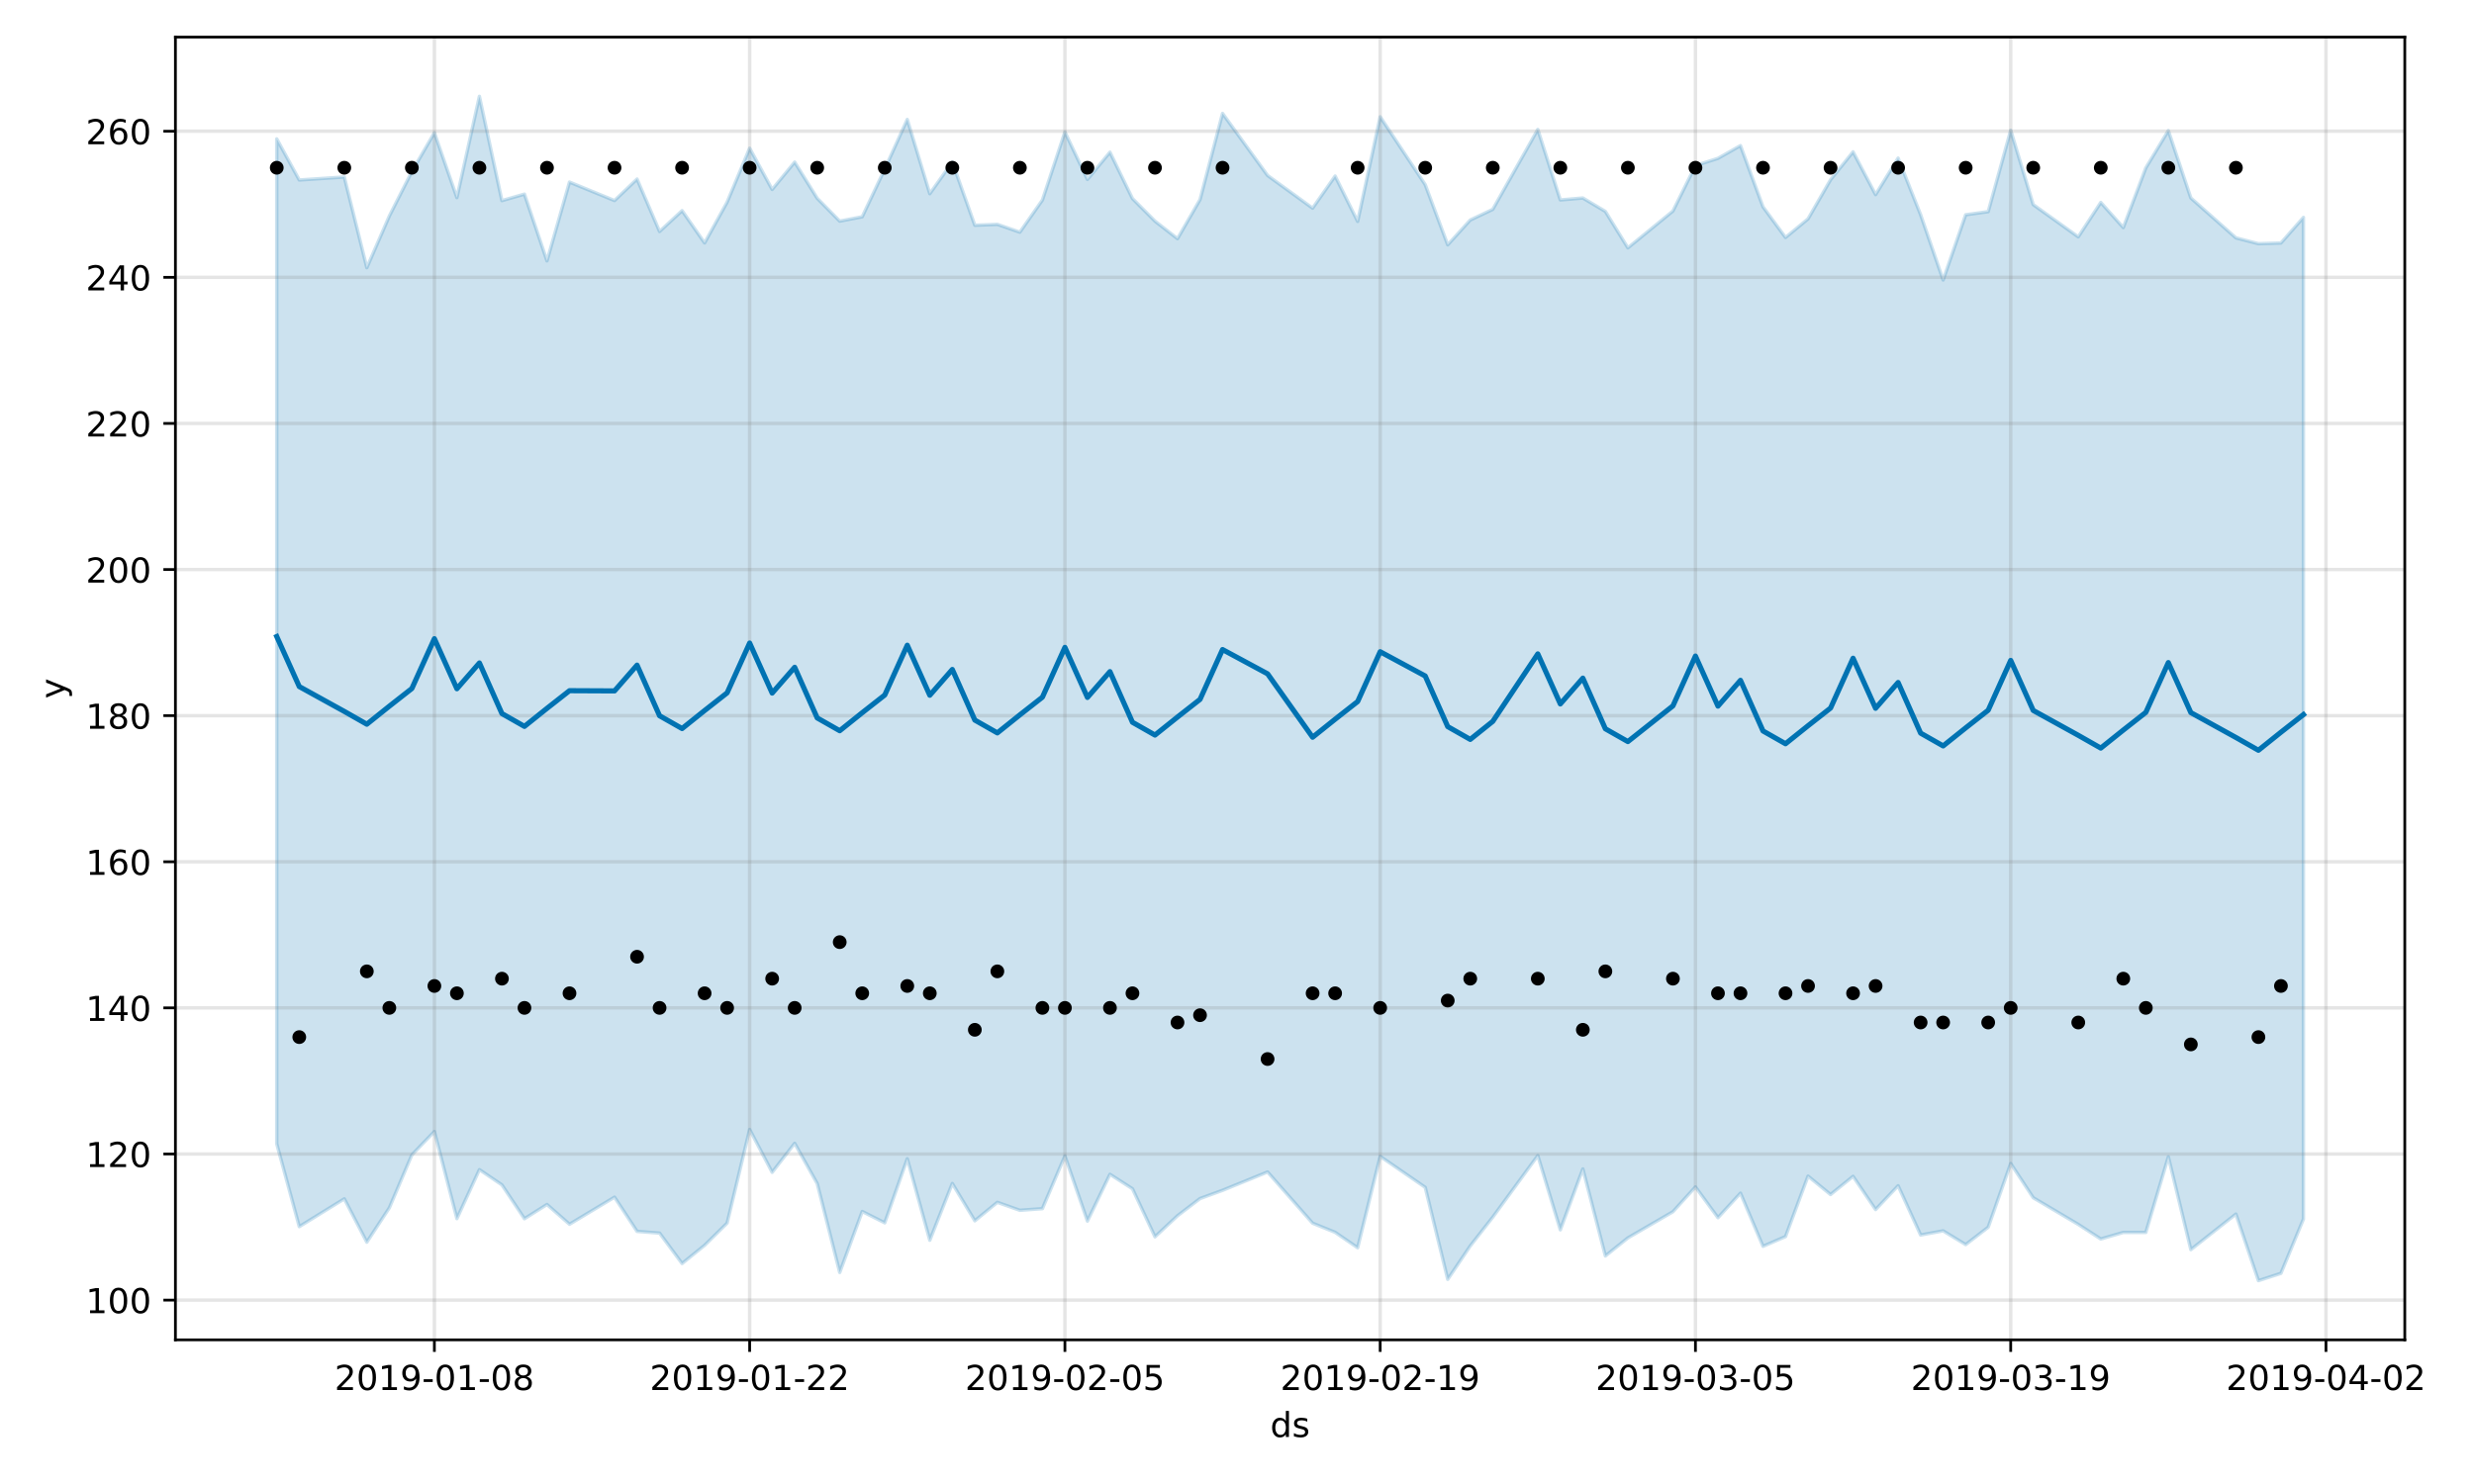 <?xml version="1.0" encoding="utf-8" standalone="no"?>
<!DOCTYPE svg PUBLIC "-//W3C//DTD SVG 1.1//EN"
  "http://www.w3.org/Graphics/SVG/1.1/DTD/svg11.dtd">
<!-- Created with matplotlib (https://matplotlib.org/) -->
<svg height="432pt" version="1.1" viewBox="0 0 720 432" width="720pt" xmlns="http://www.w3.org/2000/svg" xmlns:xlink="http://www.w3.org/1999/xlink">
 <defs>
  <style type="text/css">
*{stroke-linecap:butt;stroke-linejoin:round;}
  </style>
 </defs>
 <g id="figure_1">
  <g id="patch_1">
   <path d="M 0 432 
L 720 432 
L 720 0 
L 0 0 
z
" style="fill:#ffffff;"/>
  </g>
  <g id="axes_1">
   <g id="patch_2">
    <path d="M 51.05 390.04 
L 699.857 390.04 
L 699.857 10.8 
L 51.05 10.8 
z
" style="fill:#ffffff;"/>
   </g>
   <g id="PolyCollection_1">
    <defs>
     <path d="M 80.541 -391.57 
L 80.541 -99.022 
L 87.095 -74.915 
L 100.202 -83.009 
L 106.756 -70.398 
L 113.309 -80.39 
L 119.863 -95.791 
L 126.417 -102.621 
L 132.97 -77.249 
L 139.524 -91.509 
L 146.077 -87.069 
L 152.631 -77.219 
L 159.185 -81.361 
L 165.738 -75.611 
L 178.845 -83.497 
L 185.399 -73.534 
L 191.953 -73.041 
L 198.506 -64.18 
L 205.06 -69.481 
L 211.613 -75.941 
L 218.167 -103.214 
L 224.721 -90.728 
L 231.274 -99.173 
L 237.828 -87.454 
L 244.381 -61.574 
L 250.935 -79.33 
L 257.489 -76.026 
L 264.042 -94.67 
L 270.596 -70.952 
L 277.15 -87.482 
L 283.703 -76.617 
L 290.257 -81.991 
L 296.81 -79.67 
L 303.364 -80.148 
L 309.918 -95.504 
L 316.471 -76.535 
L 323.025 -90.148 
L 329.578 -85.94 
L 336.132 -71.952 
L 342.686 -78.079 
L 349.239 -83.094 
L 355.793 -85.485 
L 368.9 -90.829 
L 382.007 -75.919 
L 388.561 -73.264 
L 395.114 -68.776 
L 401.668 -95.376 
L 414.775 -86.357 
L 421.329 -59.573 
L 427.883 -69.305 
L 434.436 -77.68 
L 447.543 -95.612 
L 454.097 -73.984 
L 460.651 -91.714 
L 467.204 -66.39 
L 473.758 -71.635 
L 486.865 -79.252 
L 493.419 -86.483 
L 499.972 -77.523 
L 506.526 -84.662 
L 513.079 -69.186 
L 519.633 -72.023 
L 526.187 -89.627 
L 532.74 -84.259 
L 539.294 -89.558 
L 545.847 -79.886 
L 552.401 -86.828 
L 558.955 -72.484 
L 565.508 -73.689 
L 572.062 -69.691 
L 578.616 -74.742 
L 585.169 -93.308 
L 591.723 -83.335 
L 604.83 -75.57 
L 611.384 -71.326 
L 617.937 -73.229 
L 624.491 -73.228 
L 631.044 -95.246 
L 637.598 -68.22 
L 650.705 -78.566 
L 657.259 -59.198 
L 663.812 -61.321 
L 670.366 -77.125 
L 670.366 -368.713 
L 670.366 -368.713 
L 663.812 -361.261 
L 657.259 -361.064 
L 650.705 -362.763 
L 637.598 -374.368 
L 631.044 -393.982 
L 624.491 -383.121 
L 617.937 -365.745 
L 611.384 -373.065 
L 604.83 -363.052 
L 591.723 -372.437 
L 585.169 -394.081 
L 578.616 -370.388 
L 572.062 -369.489 
L 565.508 -350.494 
L 558.955 -369.495 
L 552.401 -385.978 
L 545.847 -375.348 
L 539.294 -387.803 
L 532.74 -379.668 
L 526.187 -368.288 
L 519.633 -362.87 
L 513.079 -371.794 
L 506.526 -389.61 
L 499.972 -385.905 
L 493.419 -383.801 
L 486.865 -370.567 
L 473.758 -359.848 
L 467.204 -370.462 
L 460.651 -374.365 
L 454.097 -373.8 
L 447.543 -394.318 
L 434.436 -371.056 
L 427.883 -367.949 
L 421.329 -360.729 
L 414.775 -378.249 
L 401.668 -398.01 
L 395.114 -367.547 
L 388.561 -380.754 
L 382.007 -371.406 
L 368.9 -380.924 
L 355.793 -398.988 
L 349.239 -373.903 
L 342.686 -362.526 
L 336.132 -367.63 
L 329.578 -374.197 
L 323.025 -387.696 
L 316.471 -379.771 
L 309.918 -393.577 
L 303.364 -373.761 
L 296.81 -364.418 
L 290.257 -366.691 
L 283.703 -366.435 
L 277.15 -384.798 
L 270.596 -375.611 
L 264.042 -397.229 
L 257.489 -382.792 
L 250.935 -368.895 
L 244.381 -367.631 
L 237.828 -374.284 
L 231.274 -384.814 
L 224.721 -376.85 
L 218.167 -388.855 
L 211.613 -373.156 
L 205.06 -361.281 
L 198.506 -370.677 
L 191.953 -364.618 
L 185.399 -379.88 
L 178.845 -373.622 
L 165.738 -378.999 
L 159.185 -356.06 
L 152.631 -375.49 
L 146.077 -373.601 
L 139.524 -403.962 
L 132.97 -374.471 
L 126.417 -393.367 
L 119.863 -382.052 
L 113.309 -369.118 
L 106.756 -354.074 
L 100.202 -380.483 
L 87.095 -379.609 
L 80.541 -391.57 
z
" id="m1da66f8323" style="stroke:#0072b2;stroke-opacity:0.2;"/>
    </defs>
    <g clip-path="url(#p3d0316f666)">
     <use style="fill:#0072b2;fill-opacity:0.2;stroke:#0072b2;stroke-opacity:0.2;" x="0" xlink:href="#m1da66f8323" y="432"/>
    </g>
   </g>
   <g id="matplotlib.axis_1">
    <g id="xtick_1">
     <g id="line2d_1">
      <path clip-path="url(#p3d0316f666)" d="M 126.417 390.04 
L 126.417 10.8 
" style="fill:none;stroke:#808080;stroke-linecap:square;stroke-opacity:0.2;"/>
     </g>
     <g id="line2d_2">
      <defs>
       <path d="M 0 0 
L 0 3.5 
" id="m586eac6c30" style="stroke:#000000;stroke-width:0.8;"/>
      </defs>
      <g>
       <use style="stroke:#000000;stroke-width:0.8;" x="126.417" xlink:href="#m586eac6c30" y="390.04"/>
      </g>
     </g>
     <g id="text_1">
      <!-- 2019-01-08 -->
      <defs>
       <path d="M 19.188 8.297 
L 53.609 8.297 
L 53.609 0 
L 7.328 0 
L 7.328 8.297 
Q 12.938 14.109 22.625 23.891 
Q 32.328 33.688 34.812 36.531 
Q 39.547 41.844 41.422 45.531 
Q 43.312 49.219 43.312 52.781 
Q 43.312 58.594 39.234 62.25 
Q 35.156 65.922 28.609 65.922 
Q 23.969 65.922 18.812 64.312 
Q 13.672 62.703 7.812 59.422 
L 7.812 69.391 
Q 13.766 71.781 18.938 73 
Q 24.125 74.219 28.422 74.219 
Q 39.75 74.219 46.484 68.547 
Q 53.219 62.891 53.219 53.422 
Q 53.219 48.922 51.531 44.891 
Q 49.859 40.875 45.406 35.406 
Q 44.188 33.984 37.641 27.219 
Q 31.109 20.453 19.188 8.297 
z
" id="DejaVuSans-50"/>
       <path d="M 31.781 66.406 
Q 24.172 66.406 20.328 58.906 
Q 16.5 51.422 16.5 36.375 
Q 16.5 21.391 20.328 13.891 
Q 24.172 6.391 31.781 6.391 
Q 39.453 6.391 43.281 13.891 
Q 47.125 21.391 47.125 36.375 
Q 47.125 51.422 43.281 58.906 
Q 39.453 66.406 31.781 66.406 
z
M 31.781 74.219 
Q 44.047 74.219 50.516 64.516 
Q 56.984 54.828 56.984 36.375 
Q 56.984 17.969 50.516 8.266 
Q 44.047 -1.422 31.781 -1.422 
Q 19.531 -1.422 13.062 8.266 
Q 6.594 17.969 6.594 36.375 
Q 6.594 54.828 13.062 64.516 
Q 19.531 74.219 31.781 74.219 
z
" id="DejaVuSans-48"/>
       <path d="M 12.406 8.297 
L 28.516 8.297 
L 28.516 63.922 
L 10.984 60.406 
L 10.984 69.391 
L 28.422 72.906 
L 38.281 72.906 
L 38.281 8.297 
L 54.391 8.297 
L 54.391 0 
L 12.406 0 
z
" id="DejaVuSans-49"/>
       <path d="M 10.984 1.516 
L 10.984 10.5 
Q 14.703 8.734 18.5 7.812 
Q 22.312 6.891 25.984 6.891 
Q 35.75 6.891 40.891 13.453 
Q 46.047 20.016 46.781 33.406 
Q 43.953 29.203 39.594 26.953 
Q 35.25 24.703 29.984 24.703 
Q 19.047 24.703 12.672 31.312 
Q 6.297 37.938 6.297 49.422 
Q 6.297 60.641 12.938 67.422 
Q 19.578 74.219 30.609 74.219 
Q 43.266 74.219 49.922 64.516 
Q 56.594 54.828 56.594 36.375 
Q 56.594 19.141 48.406 8.859 
Q 40.234 -1.422 26.422 -1.422 
Q 22.703 -1.422 18.891 -0.688 
Q 15.094 0.047 10.984 1.516 
z
M 30.609 32.422 
Q 37.25 32.422 41.125 36.953 
Q 45.016 41.5 45.016 49.422 
Q 45.016 57.281 41.125 61.844 
Q 37.25 66.406 30.609 66.406 
Q 23.969 66.406 20.094 61.844 
Q 16.219 57.281 16.219 49.422 
Q 16.219 41.5 20.094 36.953 
Q 23.969 32.422 30.609 32.422 
z
" id="DejaVuSans-57"/>
       <path d="M 4.891 31.391 
L 31.203 31.391 
L 31.203 23.391 
L 4.891 23.391 
z
" id="DejaVuSans-45"/>
       <path d="M 31.781 34.625 
Q 24.75 34.625 20.719 30.859 
Q 16.703 27.094 16.703 20.516 
Q 16.703 13.922 20.719 10.156 
Q 24.75 6.391 31.781 6.391 
Q 38.812 6.391 42.859 10.172 
Q 46.922 13.969 46.922 20.516 
Q 46.922 27.094 42.891 30.859 
Q 38.875 34.625 31.781 34.625 
z
M 21.922 38.812 
Q 15.578 40.375 12.031 44.719 
Q 8.5 49.078 8.5 55.328 
Q 8.5 64.062 14.719 69.141 
Q 20.953 74.219 31.781 74.219 
Q 42.672 74.219 48.875 69.141 
Q 55.078 64.062 55.078 55.328 
Q 55.078 49.078 51.531 44.719 
Q 48 40.375 41.703 38.812 
Q 48.828 37.156 52.797 32.312 
Q 56.781 27.484 56.781 20.516 
Q 56.781 9.906 50.312 4.234 
Q 43.844 -1.422 31.781 -1.422 
Q 19.734 -1.422 13.25 4.234 
Q 6.781 9.906 6.781 20.516 
Q 6.781 27.484 10.781 32.312 
Q 14.797 37.156 21.922 38.812 
z
M 18.312 54.391 
Q 18.312 48.734 21.844 45.562 
Q 25.391 42.391 31.781 42.391 
Q 38.141 42.391 41.719 45.562 
Q 45.312 48.734 45.312 54.391 
Q 45.312 60.062 41.719 63.234 
Q 38.141 66.406 31.781 66.406 
Q 25.391 66.406 21.844 63.234 
Q 18.312 60.062 18.312 54.391 
z
" id="DejaVuSans-56"/>
      </defs>
      <g transform="translate(97.359 404.638)scale(0.1 -0.1)">
       <use xlink:href="#DejaVuSans-50"/>
       <use x="63.623" xlink:href="#DejaVuSans-48"/>
       <use x="127.246" xlink:href="#DejaVuSans-49"/>
       <use x="190.869" xlink:href="#DejaVuSans-57"/>
       <use x="254.492" xlink:href="#DejaVuSans-45"/>
       <use x="290.576" xlink:href="#DejaVuSans-48"/>
       <use x="354.199" xlink:href="#DejaVuSans-49"/>
       <use x="417.822" xlink:href="#DejaVuSans-45"/>
       <use x="453.906" xlink:href="#DejaVuSans-48"/>
       <use x="517.529" xlink:href="#DejaVuSans-56"/>
      </g>
     </g>
    </g>
    <g id="xtick_2">
     <g id="line2d_3">
      <path clip-path="url(#p3d0316f666)" d="M 218.167 390.04 
L 218.167 10.8 
" style="fill:none;stroke:#808080;stroke-linecap:square;stroke-opacity:0.2;"/>
     </g>
     <g id="line2d_4">
      <g>
       <use style="stroke:#000000;stroke-width:0.8;" x="218.167" xlink:href="#m586eac6c30" y="390.04"/>
      </g>
     </g>
     <g id="text_2">
      <!-- 2019-01-22 -->
      <g transform="translate(189.109 404.638)scale(0.1 -0.1)">
       <use xlink:href="#DejaVuSans-50"/>
       <use x="63.623" xlink:href="#DejaVuSans-48"/>
       <use x="127.246" xlink:href="#DejaVuSans-49"/>
       <use x="190.869" xlink:href="#DejaVuSans-57"/>
       <use x="254.492" xlink:href="#DejaVuSans-45"/>
       <use x="290.576" xlink:href="#DejaVuSans-48"/>
       <use x="354.199" xlink:href="#DejaVuSans-49"/>
       <use x="417.822" xlink:href="#DejaVuSans-45"/>
       <use x="453.906" xlink:href="#DejaVuSans-50"/>
       <use x="517.529" xlink:href="#DejaVuSans-50"/>
      </g>
     </g>
    </g>
    <g id="xtick_3">
     <g id="line2d_5">
      <path clip-path="url(#p3d0316f666)" d="M 309.918 390.04 
L 309.918 10.8 
" style="fill:none;stroke:#808080;stroke-linecap:square;stroke-opacity:0.2;"/>
     </g>
     <g id="line2d_6">
      <g>
       <use style="stroke:#000000;stroke-width:0.8;" x="309.918" xlink:href="#m586eac6c30" y="390.04"/>
      </g>
     </g>
     <g id="text_3">
      <!-- 2019-02-05 -->
      <defs>
       <path d="M 10.797 72.906 
L 49.516 72.906 
L 49.516 64.594 
L 19.828 64.594 
L 19.828 46.734 
Q 21.969 47.469 24.109 47.828 
Q 26.266 48.188 28.422 48.188 
Q 40.625 48.188 47.75 41.5 
Q 54.891 34.812 54.891 23.391 
Q 54.891 11.625 47.562 5.094 
Q 40.234 -1.422 26.906 -1.422 
Q 22.312 -1.422 17.547 -0.641 
Q 12.797 0.141 7.719 1.703 
L 7.719 11.625 
Q 12.109 9.234 16.797 8.062 
Q 21.484 6.891 26.703 6.891 
Q 35.156 6.891 40.078 11.328 
Q 45.016 15.766 45.016 23.391 
Q 45.016 31 40.078 35.438 
Q 35.156 39.891 26.703 39.891 
Q 22.75 39.891 18.812 39.016 
Q 14.891 38.141 10.797 36.281 
z
" id="DejaVuSans-53"/>
      </defs>
      <g transform="translate(280.86 404.638)scale(0.1 -0.1)">
       <use xlink:href="#DejaVuSans-50"/>
       <use x="63.623" xlink:href="#DejaVuSans-48"/>
       <use x="127.246" xlink:href="#DejaVuSans-49"/>
       <use x="190.869" xlink:href="#DejaVuSans-57"/>
       <use x="254.492" xlink:href="#DejaVuSans-45"/>
       <use x="290.576" xlink:href="#DejaVuSans-48"/>
       <use x="354.199" xlink:href="#DejaVuSans-50"/>
       <use x="417.822" xlink:href="#DejaVuSans-45"/>
       <use x="453.906" xlink:href="#DejaVuSans-48"/>
       <use x="517.529" xlink:href="#DejaVuSans-53"/>
      </g>
     </g>
    </g>
    <g id="xtick_4">
     <g id="line2d_7">
      <path clip-path="url(#p3d0316f666)" d="M 401.668 390.04 
L 401.668 10.8 
" style="fill:none;stroke:#808080;stroke-linecap:square;stroke-opacity:0.2;"/>
     </g>
     <g id="line2d_8">
      <g>
       <use style="stroke:#000000;stroke-width:0.8;" x="401.668" xlink:href="#m586eac6c30" y="390.04"/>
      </g>
     </g>
     <g id="text_4">
      <!-- 2019-02-19 -->
      <g transform="translate(372.61 404.638)scale(0.1 -0.1)">
       <use xlink:href="#DejaVuSans-50"/>
       <use x="63.623" xlink:href="#DejaVuSans-48"/>
       <use x="127.246" xlink:href="#DejaVuSans-49"/>
       <use x="190.869" xlink:href="#DejaVuSans-57"/>
       <use x="254.492" xlink:href="#DejaVuSans-45"/>
       <use x="290.576" xlink:href="#DejaVuSans-48"/>
       <use x="354.199" xlink:href="#DejaVuSans-50"/>
       <use x="417.822" xlink:href="#DejaVuSans-45"/>
       <use x="453.906" xlink:href="#DejaVuSans-49"/>
       <use x="517.529" xlink:href="#DejaVuSans-57"/>
      </g>
     </g>
    </g>
    <g id="xtick_5">
     <g id="line2d_9">
      <path clip-path="url(#p3d0316f666)" d="M 493.419 390.04 
L 493.419 10.8 
" style="fill:none;stroke:#808080;stroke-linecap:square;stroke-opacity:0.2;"/>
     </g>
     <g id="line2d_10">
      <g>
       <use style="stroke:#000000;stroke-width:0.8;" x="493.419" xlink:href="#m586eac6c30" y="390.04"/>
      </g>
     </g>
     <g id="text_5">
      <!-- 2019-03-05 -->
      <defs>
       <path d="M 40.578 39.312 
Q 47.656 37.797 51.625 33 
Q 55.609 28.219 55.609 21.188 
Q 55.609 10.406 48.188 4.484 
Q 40.766 -1.422 27.094 -1.422 
Q 22.516 -1.422 17.656 -0.516 
Q 12.797 0.391 7.625 2.203 
L 7.625 11.719 
Q 11.719 9.328 16.594 8.109 
Q 21.484 6.891 26.812 6.891 
Q 36.078 6.891 40.938 10.547 
Q 45.797 14.203 45.797 21.188 
Q 45.797 27.641 41.281 31.266 
Q 36.766 34.906 28.719 34.906 
L 20.219 34.906 
L 20.219 43.016 
L 29.109 43.016 
Q 36.375 43.016 40.234 45.922 
Q 44.094 48.828 44.094 54.297 
Q 44.094 59.906 40.109 62.906 
Q 36.141 65.922 28.719 65.922 
Q 24.656 65.922 20.016 65.031 
Q 15.375 64.156 9.812 62.312 
L 9.812 71.094 
Q 15.438 72.656 20.344 73.438 
Q 25.25 74.219 29.594 74.219 
Q 40.828 74.219 47.359 69.109 
Q 53.906 64.016 53.906 55.328 
Q 53.906 49.266 50.438 45.094 
Q 46.969 40.922 40.578 39.312 
z
" id="DejaVuSans-51"/>
      </defs>
      <g transform="translate(464.361 404.638)scale(0.1 -0.1)">
       <use xlink:href="#DejaVuSans-50"/>
       <use x="63.623" xlink:href="#DejaVuSans-48"/>
       <use x="127.246" xlink:href="#DejaVuSans-49"/>
       <use x="190.869" xlink:href="#DejaVuSans-57"/>
       <use x="254.492" xlink:href="#DejaVuSans-45"/>
       <use x="290.576" xlink:href="#DejaVuSans-48"/>
       <use x="354.199" xlink:href="#DejaVuSans-51"/>
       <use x="417.822" xlink:href="#DejaVuSans-45"/>
       <use x="453.906" xlink:href="#DejaVuSans-48"/>
       <use x="517.529" xlink:href="#DejaVuSans-53"/>
      </g>
     </g>
    </g>
    <g id="xtick_6">
     <g id="line2d_11">
      <path clip-path="url(#p3d0316f666)" d="M 585.169 390.04 
L 585.169 10.8 
" style="fill:none;stroke:#808080;stroke-linecap:square;stroke-opacity:0.2;"/>
     </g>
     <g id="line2d_12">
      <g>
       <use style="stroke:#000000;stroke-width:0.8;" x="585.169" xlink:href="#m586eac6c30" y="390.04"/>
      </g>
     </g>
     <g id="text_6">
      <!-- 2019-03-19 -->
      <g transform="translate(556.111 404.638)scale(0.1 -0.1)">
       <use xlink:href="#DejaVuSans-50"/>
       <use x="63.623" xlink:href="#DejaVuSans-48"/>
       <use x="127.246" xlink:href="#DejaVuSans-49"/>
       <use x="190.869" xlink:href="#DejaVuSans-57"/>
       <use x="254.492" xlink:href="#DejaVuSans-45"/>
       <use x="290.576" xlink:href="#DejaVuSans-48"/>
       <use x="354.199" xlink:href="#DejaVuSans-51"/>
       <use x="417.822" xlink:href="#DejaVuSans-45"/>
       <use x="453.906" xlink:href="#DejaVuSans-49"/>
       <use x="517.529" xlink:href="#DejaVuSans-57"/>
      </g>
     </g>
    </g>
    <g id="xtick_7">
     <g id="line2d_13">
      <path clip-path="url(#p3d0316f666)" d="M 676.92 390.04 
L 676.92 10.8 
" style="fill:none;stroke:#808080;stroke-linecap:square;stroke-opacity:0.2;"/>
     </g>
     <g id="line2d_14">
      <g>
       <use style="stroke:#000000;stroke-width:0.8;" x="676.92" xlink:href="#m586eac6c30" y="390.04"/>
      </g>
     </g>
     <g id="text_7">
      <!-- 2019-04-02 -->
      <defs>
       <path d="M 37.797 64.312 
L 12.891 25.391 
L 37.797 25.391 
z
M 35.203 72.906 
L 47.609 72.906 
L 47.609 25.391 
L 58.016 25.391 
L 58.016 17.188 
L 47.609 17.188 
L 47.609 0 
L 37.797 0 
L 37.797 17.188 
L 4.891 17.188 
L 4.891 26.703 
z
" id="DejaVuSans-52"/>
      </defs>
      <g transform="translate(647.862 404.638)scale(0.1 -0.1)">
       <use xlink:href="#DejaVuSans-50"/>
       <use x="63.623" xlink:href="#DejaVuSans-48"/>
       <use x="127.246" xlink:href="#DejaVuSans-49"/>
       <use x="190.869" xlink:href="#DejaVuSans-57"/>
       <use x="254.492" xlink:href="#DejaVuSans-45"/>
       <use x="290.576" xlink:href="#DejaVuSans-48"/>
       <use x="354.199" xlink:href="#DejaVuSans-52"/>
       <use x="417.822" xlink:href="#DejaVuSans-45"/>
       <use x="453.906" xlink:href="#DejaVuSans-48"/>
       <use x="517.529" xlink:href="#DejaVuSans-50"/>
      </g>
     </g>
    </g>
    <g id="text_8">
     <!-- ds -->
     <defs>
      <path d="M 45.406 46.391 
L 45.406 75.984 
L 54.391 75.984 
L 54.391 0 
L 45.406 0 
L 45.406 8.203 
Q 42.578 3.328 38.25 0.953 
Q 33.938 -1.422 27.875 -1.422 
Q 17.969 -1.422 11.734 6.484 
Q 5.516 14.406 5.516 27.297 
Q 5.516 40.188 11.734 48.094 
Q 17.969 56 27.875 56 
Q 33.938 56 38.25 53.625 
Q 42.578 51.266 45.406 46.391 
z
M 14.797 27.297 
Q 14.797 17.391 18.875 11.75 
Q 22.953 6.109 30.078 6.109 
Q 37.203 6.109 41.297 11.75 
Q 45.406 17.391 45.406 27.297 
Q 45.406 37.203 41.297 42.844 
Q 37.203 48.484 30.078 48.484 
Q 22.953 48.484 18.875 42.844 
Q 14.797 37.203 14.797 27.297 
z
" id="DejaVuSans-100"/>
      <path d="M 44.281 53.078 
L 44.281 44.578 
Q 40.484 46.531 36.375 47.5 
Q 32.281 48.484 27.875 48.484 
Q 21.188 48.484 17.844 46.438 
Q 14.5 44.391 14.5 40.281 
Q 14.5 37.156 16.891 35.375 
Q 19.281 33.594 26.516 31.984 
L 29.594 31.297 
Q 39.156 29.25 43.188 25.516 
Q 47.219 21.781 47.219 15.094 
Q 47.219 7.469 41.188 3.016 
Q 35.156 -1.422 24.609 -1.422 
Q 20.219 -1.422 15.453 -0.562 
Q 10.688 0.297 5.422 2 
L 5.422 11.281 
Q 10.406 8.688 15.234 7.391 
Q 20.062 6.109 24.812 6.109 
Q 31.156 6.109 34.562 8.281 
Q 37.984 10.453 37.984 14.406 
Q 37.984 18.062 35.516 20.016 
Q 33.062 21.969 24.703 23.781 
L 21.578 24.516 
Q 13.234 26.266 9.516 29.906 
Q 5.812 33.547 5.812 39.891 
Q 5.812 47.609 11.281 51.797 
Q 16.75 56 26.812 56 
Q 31.781 56 36.172 55.266 
Q 40.578 54.547 44.281 53.078 
z
" id="DejaVuSans-115"/>
     </defs>
     <g transform="translate(369.675 418.317)scale(0.1 -0.1)">
      <use xlink:href="#DejaVuSans-100"/>
      <use x="63.477" xlink:href="#DejaVuSans-115"/>
     </g>
    </g>
   </g>
   <g id="matplotlib.axis_2">
    <g id="ytick_1">
     <g id="line2d_15">
      <path clip-path="url(#p3d0316f666)" d="M 51.05 378.468 
L 699.857 378.468 
" style="fill:none;stroke:#808080;stroke-linecap:square;stroke-opacity:0.2;"/>
     </g>
     <g id="line2d_16">
      <defs>
       <path d="M 0 0 
L -3.5 0 
" id="mc75ab93942" style="stroke:#000000;stroke-width:0.8;"/>
      </defs>
      <g>
       <use style="stroke:#000000;stroke-width:0.8;" x="51.05" xlink:href="#mc75ab93942" y="378.468"/>
      </g>
     </g>
     <g id="text_9">
      <!-- 100 -->
      <g transform="translate(24.962 382.267)scale(0.1 -0.1)">
       <use xlink:href="#DejaVuSans-49"/>
       <use x="63.623" xlink:href="#DejaVuSans-48"/>
       <use x="127.246" xlink:href="#DejaVuSans-48"/>
      </g>
     </g>
    </g>
    <g id="ytick_2">
     <g id="line2d_17">
      <path clip-path="url(#p3d0316f666)" d="M 51.05 335.934 
L 699.857 335.934 
" style="fill:none;stroke:#808080;stroke-linecap:square;stroke-opacity:0.2;"/>
     </g>
     <g id="line2d_18">
      <g>
       <use style="stroke:#000000;stroke-width:0.8;" x="51.05" xlink:href="#mc75ab93942" y="335.934"/>
      </g>
     </g>
     <g id="text_10">
      <!-- 120 -->
      <g transform="translate(24.962 339.733)scale(0.1 -0.1)">
       <use xlink:href="#DejaVuSans-49"/>
       <use x="63.623" xlink:href="#DejaVuSans-50"/>
       <use x="127.246" xlink:href="#DejaVuSans-48"/>
      </g>
     </g>
    </g>
    <g id="ytick_3">
     <g id="line2d_19">
      <path clip-path="url(#p3d0316f666)" d="M 51.05 293.4 
L 699.857 293.4 
" style="fill:none;stroke:#808080;stroke-linecap:square;stroke-opacity:0.2;"/>
     </g>
     <g id="line2d_20">
      <g>
       <use style="stroke:#000000;stroke-width:0.8;" x="51.05" xlink:href="#mc75ab93942" y="293.4"/>
      </g>
     </g>
     <g id="text_11">
      <!-- 140 -->
      <g transform="translate(24.962 297.199)scale(0.1 -0.1)">
       <use xlink:href="#DejaVuSans-49"/>
       <use x="63.623" xlink:href="#DejaVuSans-52"/>
       <use x="127.246" xlink:href="#DejaVuSans-48"/>
      </g>
     </g>
    </g>
    <g id="ytick_4">
     <g id="line2d_21">
      <path clip-path="url(#p3d0316f666)" d="M 51.05 250.866 
L 699.857 250.866 
" style="fill:none;stroke:#808080;stroke-linecap:square;stroke-opacity:0.2;"/>
     </g>
     <g id="line2d_22">
      <g>
       <use style="stroke:#000000;stroke-width:0.8;" x="51.05" xlink:href="#mc75ab93942" y="250.866"/>
      </g>
     </g>
     <g id="text_12">
      <!-- 160 -->
      <defs>
       <path d="M 33.016 40.375 
Q 26.375 40.375 22.484 35.828 
Q 18.609 31.297 18.609 23.391 
Q 18.609 15.531 22.484 10.953 
Q 26.375 6.391 33.016 6.391 
Q 39.656 6.391 43.531 10.953 
Q 47.406 15.531 47.406 23.391 
Q 47.406 31.297 43.531 35.828 
Q 39.656 40.375 33.016 40.375 
z
M 52.594 71.297 
L 52.594 62.312 
Q 48.875 64.062 45.094 64.984 
Q 41.312 65.922 37.594 65.922 
Q 27.828 65.922 22.672 59.328 
Q 17.531 52.734 16.797 39.406 
Q 19.672 43.656 24.016 45.922 
Q 28.375 48.188 33.594 48.188 
Q 44.578 48.188 50.953 41.516 
Q 57.328 34.859 57.328 23.391 
Q 57.328 12.156 50.688 5.359 
Q 44.047 -1.422 33.016 -1.422 
Q 20.359 -1.422 13.672 8.266 
Q 6.984 17.969 6.984 36.375 
Q 6.984 53.656 15.188 63.938 
Q 23.391 74.219 37.203 74.219 
Q 40.922 74.219 44.703 73.484 
Q 48.484 72.75 52.594 71.297 
z
" id="DejaVuSans-54"/>
      </defs>
      <g transform="translate(24.962 254.666)scale(0.1 -0.1)">
       <use xlink:href="#DejaVuSans-49"/>
       <use x="63.623" xlink:href="#DejaVuSans-54"/>
       <use x="127.246" xlink:href="#DejaVuSans-48"/>
      </g>
     </g>
    </g>
    <g id="ytick_5">
     <g id="line2d_23">
      <path clip-path="url(#p3d0316f666)" d="M 51.05 208.332 
L 699.857 208.332 
" style="fill:none;stroke:#808080;stroke-linecap:square;stroke-opacity:0.2;"/>
     </g>
     <g id="line2d_24">
      <g>
       <use style="stroke:#000000;stroke-width:0.8;" x="51.05" xlink:href="#mc75ab93942" y="208.332"/>
      </g>
     </g>
     <g id="text_13">
      <!-- 180 -->
      <g transform="translate(24.962 212.132)scale(0.1 -0.1)">
       <use xlink:href="#DejaVuSans-49"/>
       <use x="63.623" xlink:href="#DejaVuSans-56"/>
       <use x="127.246" xlink:href="#DejaVuSans-48"/>
      </g>
     </g>
    </g>
    <g id="ytick_6">
     <g id="line2d_25">
      <path clip-path="url(#p3d0316f666)" d="M 51.05 165.798 
L 699.857 165.798 
" style="fill:none;stroke:#808080;stroke-linecap:square;stroke-opacity:0.2;"/>
     </g>
     <g id="line2d_26">
      <g>
       <use style="stroke:#000000;stroke-width:0.8;" x="51.05" xlink:href="#mc75ab93942" y="165.798"/>
      </g>
     </g>
     <g id="text_14">
      <!-- 200 -->
      <g transform="translate(24.962 169.598)scale(0.1 -0.1)">
       <use xlink:href="#DejaVuSans-50"/>
       <use x="63.623" xlink:href="#DejaVuSans-48"/>
       <use x="127.246" xlink:href="#DejaVuSans-48"/>
      </g>
     </g>
    </g>
    <g id="ytick_7">
     <g id="line2d_27">
      <path clip-path="url(#p3d0316f666)" d="M 51.05 123.265 
L 699.857 123.265 
" style="fill:none;stroke:#808080;stroke-linecap:square;stroke-opacity:0.2;"/>
     </g>
     <g id="line2d_28">
      <g>
       <use style="stroke:#000000;stroke-width:0.8;" x="51.05" xlink:href="#mc75ab93942" y="123.265"/>
      </g>
     </g>
     <g id="text_15">
      <!-- 220 -->
      <g transform="translate(24.962 127.064)scale(0.1 -0.1)">
       <use xlink:href="#DejaVuSans-50"/>
       <use x="63.623" xlink:href="#DejaVuSans-50"/>
       <use x="127.246" xlink:href="#DejaVuSans-48"/>
      </g>
     </g>
    </g>
    <g id="ytick_8">
     <g id="line2d_29">
      <path clip-path="url(#p3d0316f666)" d="M 51.05 80.731 
L 699.857 80.731 
" style="fill:none;stroke:#808080;stroke-linecap:square;stroke-opacity:0.2;"/>
     </g>
     <g id="line2d_30">
      <g>
       <use style="stroke:#000000;stroke-width:0.8;" x="51.05" xlink:href="#mc75ab93942" y="80.731"/>
      </g>
     </g>
     <g id="text_16">
      <!-- 240 -->
      <g transform="translate(24.962 84.53)scale(0.1 -0.1)">
       <use xlink:href="#DejaVuSans-50"/>
       <use x="63.623" xlink:href="#DejaVuSans-52"/>
       <use x="127.246" xlink:href="#DejaVuSans-48"/>
      </g>
     </g>
    </g>
    <g id="ytick_9">
     <g id="line2d_31">
      <path clip-path="url(#p3d0316f666)" d="M 51.05 38.197 
L 699.857 38.197 
" style="fill:none;stroke:#808080;stroke-linecap:square;stroke-opacity:0.2;"/>
     </g>
     <g id="line2d_32">
      <g>
       <use style="stroke:#000000;stroke-width:0.8;" x="51.05" xlink:href="#mc75ab93942" y="38.197"/>
      </g>
     </g>
     <g id="text_17">
      <!-- 260 -->
      <g transform="translate(24.962 41.996)scale(0.1 -0.1)">
       <use xlink:href="#DejaVuSans-50"/>
       <use x="63.623" xlink:href="#DejaVuSans-54"/>
       <use x="127.246" xlink:href="#DejaVuSans-48"/>
      </g>
     </g>
    </g>
    <g id="text_18">
     <!-- y -->
     <defs>
      <path d="M 32.172 -5.078 
Q 28.375 -14.844 24.75 -17.812 
Q 21.141 -20.797 15.094 -20.797 
L 7.906 -20.797 
L 7.906 -13.281 
L 13.188 -13.281 
Q 16.891 -13.281 18.938 -11.516 
Q 21 -9.766 23.484 -3.219 
L 25.094 0.875 
L 2.984 54.688 
L 12.5 54.688 
L 29.594 11.922 
L 46.688 54.688 
L 56.203 54.688 
z
" id="DejaVuSans-121"/>
     </defs>
     <g transform="translate(18.883 203.379)rotate(-90)scale(0.1 -0.1)">
      <use xlink:href="#DejaVuSans-121"/>
     </g>
    </g>
   </g>
   <g id="line2d_33">
    <defs>
     <path d="M 0 1.5 
C 0.398 1.5 0.779 1.342 1.061 1.061 
C 1.342 0.779 1.5 0.398 1.5 0 
C 1.5 -0.398 1.342 -0.779 1.061 -1.061 
C 0.779 -1.342 0.398 -1.5 0 -1.5 
C -0.398 -1.5 -0.779 -1.342 -1.061 -1.061 
C -1.342 -0.779 -1.5 -0.398 -1.5 0 
C -1.5 0.398 -1.342 0.779 -1.061 1.061 
C -0.779 1.342 -0.398 1.5 0 1.5 
z
" id="mc9c8c8272a" style="stroke:#000000;"/>
    </defs>
    <g clip-path="url(#p3d0316f666)">
     <use style="stroke:#000000;" x="80.541" xlink:href="#mc9c8c8272a" y="48.83"/>
     <use style="stroke:#000000;" x="87.095" xlink:href="#mc9c8c8272a" y="301.907"/>
     <use style="stroke:#000000;" x="100.202" xlink:href="#mc9c8c8272a" y="48.83"/>
     <use style="stroke:#000000;" x="106.756" xlink:href="#mc9c8c8272a" y="282.767"/>
     <use style="stroke:#000000;" x="113.309" xlink:href="#mc9c8c8272a" y="293.4"/>
     <use style="stroke:#000000;" x="119.863" xlink:href="#mc9c8c8272a" y="48.83"/>
     <use style="stroke:#000000;" x="126.417" xlink:href="#mc9c8c8272a" y="287.02"/>
     <use style="stroke:#000000;" x="132.97" xlink:href="#mc9c8c8272a" y="289.147"/>
     <use style="stroke:#000000;" x="139.524" xlink:href="#mc9c8c8272a" y="48.83"/>
     <use style="stroke:#000000;" x="146.077" xlink:href="#mc9c8c8272a" y="284.893"/>
     <use style="stroke:#000000;" x="152.631" xlink:href="#mc9c8c8272a" y="293.4"/>
     <use style="stroke:#000000;" x="159.185" xlink:href="#mc9c8c8272a" y="48.83"/>
     <use style="stroke:#000000;" x="165.738" xlink:href="#mc9c8c8272a" y="289.147"/>
     <use style="stroke:#000000;" x="178.845" xlink:href="#mc9c8c8272a" y="48.83"/>
     <use style="stroke:#000000;" x="185.399" xlink:href="#mc9c8c8272a" y="278.513"/>
     <use style="stroke:#000000;" x="191.953" xlink:href="#mc9c8c8272a" y="293.4"/>
     <use style="stroke:#000000;" x="198.506" xlink:href="#mc9c8c8272a" y="48.83"/>
     <use style="stroke:#000000;" x="205.06" xlink:href="#mc9c8c8272a" y="289.147"/>
     <use style="stroke:#000000;" x="211.613" xlink:href="#mc9c8c8272a" y="293.4"/>
     <use style="stroke:#000000;" x="218.167" xlink:href="#mc9c8c8272a" y="48.83"/>
     <use style="stroke:#000000;" x="224.721" xlink:href="#mc9c8c8272a" y="284.893"/>
     <use style="stroke:#000000;" x="231.274" xlink:href="#mc9c8c8272a" y="293.4"/>
     <use style="stroke:#000000;" x="237.828" xlink:href="#mc9c8c8272a" y="48.83"/>
     <use style="stroke:#000000;" x="244.381" xlink:href="#mc9c8c8272a" y="274.26"/>
     <use style="stroke:#000000;" x="250.935" xlink:href="#mc9c8c8272a" y="289.147"/>
     <use style="stroke:#000000;" x="257.489" xlink:href="#mc9c8c8272a" y="48.83"/>
     <use style="stroke:#000000;" x="264.042" xlink:href="#mc9c8c8272a" y="287.02"/>
     <use style="stroke:#000000;" x="270.596" xlink:href="#mc9c8c8272a" y="289.147"/>
     <use style="stroke:#000000;" x="277.15" xlink:href="#mc9c8c8272a" y="48.83"/>
     <use style="stroke:#000000;" x="283.703" xlink:href="#mc9c8c8272a" y="299.78"/>
     <use style="stroke:#000000;" x="290.257" xlink:href="#mc9c8c8272a" y="282.767"/>
     <use style="stroke:#000000;" x="296.81" xlink:href="#mc9c8c8272a" y="48.83"/>
     <use style="stroke:#000000;" x="303.364" xlink:href="#mc9c8c8272a" y="293.4"/>
     <use style="stroke:#000000;" x="309.918" xlink:href="#mc9c8c8272a" y="293.4"/>
     <use style="stroke:#000000;" x="316.471" xlink:href="#mc9c8c8272a" y="48.83"/>
     <use style="stroke:#000000;" x="323.025" xlink:href="#mc9c8c8272a" y="293.4"/>
     <use style="stroke:#000000;" x="329.578" xlink:href="#mc9c8c8272a" y="289.147"/>
     <use style="stroke:#000000;" x="336.132" xlink:href="#mc9c8c8272a" y="48.83"/>
     <use style="stroke:#000000;" x="342.686" xlink:href="#mc9c8c8272a" y="297.654"/>
     <use style="stroke:#000000;" x="349.239" xlink:href="#mc9c8c8272a" y="295.527"/>
     <use style="stroke:#000000;" x="355.793" xlink:href="#mc9c8c8272a" y="48.83"/>
     <use style="stroke:#000000;" x="368.9" xlink:href="#mc9c8c8272a" y="308.287"/>
     <use style="stroke:#000000;" x="382.007" xlink:href="#mc9c8c8272a" y="289.147"/>
     <use style="stroke:#000000;" x="388.561" xlink:href="#mc9c8c8272a" y="289.147"/>
     <use style="stroke:#000000;" x="395.114" xlink:href="#mc9c8c8272a" y="48.83"/>
     <use style="stroke:#000000;" x="401.668" xlink:href="#mc9c8c8272a" y="293.4"/>
     <use style="stroke:#000000;" x="414.775" xlink:href="#mc9c8c8272a" y="48.83"/>
     <use style="stroke:#000000;" x="421.329" xlink:href="#mc9c8c8272a" y="291.274"/>
     <use style="stroke:#000000;" x="427.883" xlink:href="#mc9c8c8272a" y="284.893"/>
     <use style="stroke:#000000;" x="434.436" xlink:href="#mc9c8c8272a" y="48.83"/>
     <use style="stroke:#000000;" x="447.543" xlink:href="#mc9c8c8272a" y="284.893"/>
     <use style="stroke:#000000;" x="454.097" xlink:href="#mc9c8c8272a" y="48.83"/>
     <use style="stroke:#000000;" x="460.651" xlink:href="#mc9c8c8272a" y="299.78"/>
     <use style="stroke:#000000;" x="467.204" xlink:href="#mc9c8c8272a" y="282.767"/>
     <use style="stroke:#000000;" x="473.758" xlink:href="#mc9c8c8272a" y="48.83"/>
     <use style="stroke:#000000;" x="486.865" xlink:href="#mc9c8c8272a" y="284.893"/>
     <use style="stroke:#000000;" x="493.419" xlink:href="#mc9c8c8272a" y="48.83"/>
     <use style="stroke:#000000;" x="499.972" xlink:href="#mc9c8c8272a" y="289.147"/>
     <use style="stroke:#000000;" x="506.526" xlink:href="#mc9c8c8272a" y="289.147"/>
     <use style="stroke:#000000;" x="513.079" xlink:href="#mc9c8c8272a" y="48.83"/>
     <use style="stroke:#000000;" x="519.633" xlink:href="#mc9c8c8272a" y="289.147"/>
     <use style="stroke:#000000;" x="526.187" xlink:href="#mc9c8c8272a" y="287.02"/>
     <use style="stroke:#000000;" x="532.74" xlink:href="#mc9c8c8272a" y="48.83"/>
     <use style="stroke:#000000;" x="539.294" xlink:href="#mc9c8c8272a" y="289.147"/>
     <use style="stroke:#000000;" x="545.847" xlink:href="#mc9c8c8272a" y="287.02"/>
     <use style="stroke:#000000;" x="552.401" xlink:href="#mc9c8c8272a" y="48.83"/>
     <use style="stroke:#000000;" x="558.955" xlink:href="#mc9c8c8272a" y="297.654"/>
     <use style="stroke:#000000;" x="565.508" xlink:href="#mc9c8c8272a" y="297.654"/>
     <use style="stroke:#000000;" x="572.062" xlink:href="#mc9c8c8272a" y="48.83"/>
     <use style="stroke:#000000;" x="578.616" xlink:href="#mc9c8c8272a" y="297.654"/>
     <use style="stroke:#000000;" x="585.169" xlink:href="#mc9c8c8272a" y="293.4"/>
     <use style="stroke:#000000;" x="591.723" xlink:href="#mc9c8c8272a" y="48.83"/>
     <use style="stroke:#000000;" x="604.83" xlink:href="#mc9c8c8272a" y="297.654"/>
     <use style="stroke:#000000;" x="611.384" xlink:href="#mc9c8c8272a" y="48.83"/>
     <use style="stroke:#000000;" x="617.937" xlink:href="#mc9c8c8272a" y="284.893"/>
     <use style="stroke:#000000;" x="624.491" xlink:href="#mc9c8c8272a" y="293.4"/>
     <use style="stroke:#000000;" x="631.044" xlink:href="#mc9c8c8272a" y="48.83"/>
     <use style="stroke:#000000;" x="637.598" xlink:href="#mc9c8c8272a" y="304.034"/>
     <use style="stroke:#000000;" x="650.705" xlink:href="#mc9c8c8272a" y="48.83"/>
     <use style="stroke:#000000;" x="657.259" xlink:href="#mc9c8c8272a" y="301.907"/>
     <use style="stroke:#000000;" x="663.812" xlink:href="#mc9c8c8272a" y="287.02"/>
    </g>
   </g>
   <g id="line2d_34">
    <path clip-path="url(#p3d0316f666)" d="M 80.541 185.297 
L 87.095 199.864 
L 100.202 207.096 
L 106.756 210.822 
L 113.309 205.574 
L 119.863 200.432 
L 126.417 185.929 
L 132.97 200.496 
L 139.524 192.989 
L 146.077 207.728 
L 152.631 211.454 
L 159.185 206.206 
L 165.738 201.064 
L 178.845 201.128 
L 185.399 193.621 
L 191.953 208.36 
L 198.506 212.086 
L 205.06 206.838 
L 211.613 201.696 
L 218.167 187.193 
L 224.721 201.76 
L 231.274 194.253 
L 237.828 208.992 
L 244.381 212.718 
L 250.935 207.47 
L 257.489 202.328 
L 264.042 187.825 
L 270.596 202.392 
L 277.15 194.885 
L 283.703 209.624 
L 290.257 213.35 
L 296.81 208.102 
L 303.364 202.96 
L 309.918 188.457 
L 316.471 203.024 
L 323.025 195.517 
L 329.578 210.256 
L 336.132 213.982 
L 342.686 208.734 
L 349.239 203.592 
L 355.793 189.089 
L 368.9 196.149 
L 382.007 214.614 
L 388.561 209.366 
L 395.114 204.224 
L 401.668 189.721 
L 414.775 196.781 
L 421.329 211.52 
L 427.883 215.246 
L 434.436 209.998 
L 447.543 190.353 
L 454.097 204.92 
L 460.651 197.413 
L 467.204 212.152 
L 473.758 215.878 
L 486.865 205.488 
L 493.419 190.985 
L 499.972 205.552 
L 506.526 198.045 
L 513.079 212.784 
L 519.633 216.51 
L 526.187 211.262 
L 532.74 206.12 
L 539.294 191.617 
L 545.847 206.184 
L 552.401 198.677 
L 558.955 213.416 
L 565.508 217.142 
L 572.062 211.894 
L 578.616 206.752 
L 585.169 192.249 
L 591.723 206.816 
L 604.83 214.048 
L 611.384 217.774 
L 617.937 212.526 
L 624.491 207.384 
L 631.044 192.881 
L 637.598 207.448 
L 650.705 214.68 
L 657.259 218.406 
L 663.812 213.158 
L 670.366 208.016 
" style="fill:none;stroke:#0072b2;stroke-linecap:square;stroke-width:1.5;"/>
   </g>
   <g id="patch_3">
    <path d="M 51.05 390.04 
L 51.05 10.8 
" style="fill:none;stroke:#000000;stroke-linecap:square;stroke-linejoin:miter;stroke-width:0.8;"/>
   </g>
   <g id="patch_4">
    <path d="M 699.857 390.04 
L 699.857 10.8 
" style="fill:none;stroke:#000000;stroke-linecap:square;stroke-linejoin:miter;stroke-width:0.8;"/>
   </g>
   <g id="patch_5">
    <path d="M 51.05 390.04 
L 699.857 390.04 
" style="fill:none;stroke:#000000;stroke-linecap:square;stroke-linejoin:miter;stroke-width:0.8;"/>
   </g>
   <g id="patch_6">
    <path d="M 51.05 10.8 
L 699.857 10.8 
" style="fill:none;stroke:#000000;stroke-linecap:square;stroke-linejoin:miter;stroke-width:0.8;"/>
   </g>
  </g>
 </g>
 <defs>
  <clipPath id="p3d0316f666">
   <rect height="379.24" width="648.807" x="51.05" y="10.8"/>
  </clipPath>
 </defs>
</svg>
